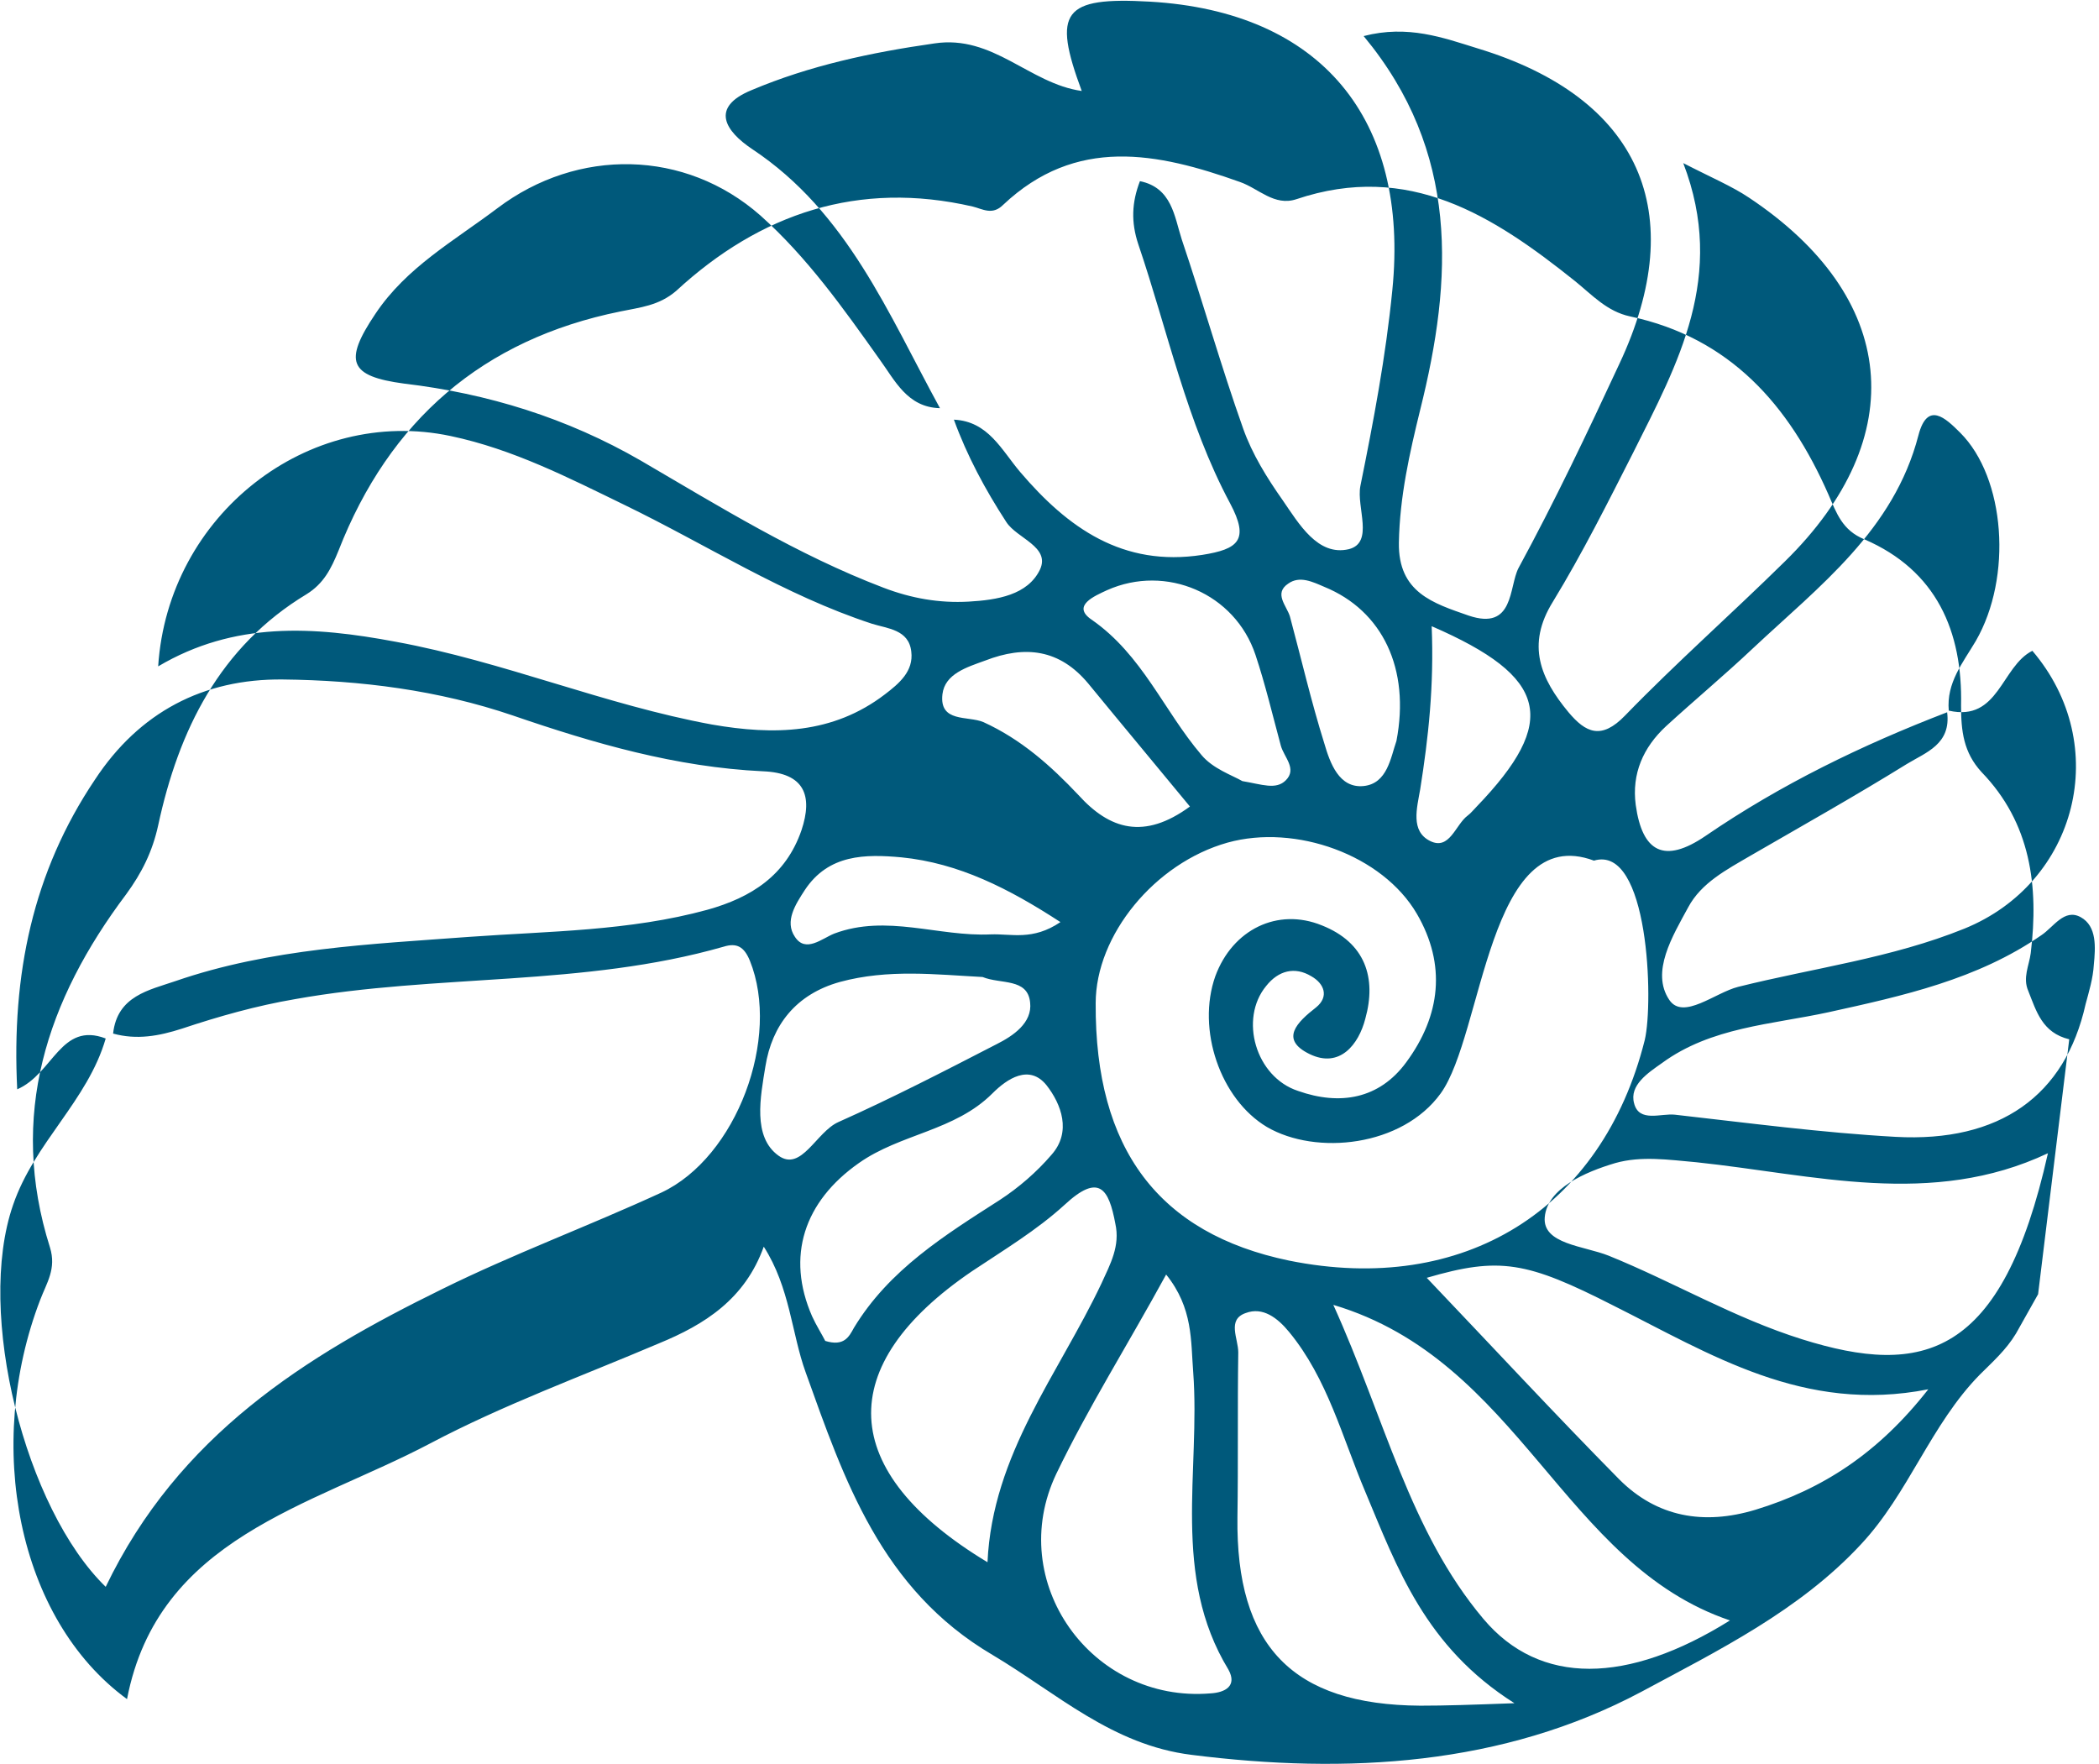 <svg width="119" height="100" viewBox="0 0 119 100" fill="none" xmlns="http://www.w3.org/2000/svg">
<path d="M115.547 73.374C115.547 73.374 114.525 75.186 114.293 75.604C113.735 76.533 112.946 77.231 112.249 77.927C109.461 80.762 108.207 84.665 105.512 87.546C102.027 91.31 97.381 93.587 93.061 95.911C85.209 100.093 76.381 100.604 67.554 99.489C63.047 98.931 59.934 96.004 56.264 93.82C49.945 90.102 47.854 83.876 45.671 77.788C44.881 75.604 44.788 73.002 43.301 70.678C42.233 73.652 39.956 75.093 37.354 76.162C32.987 78.02 28.527 79.647 24.392 81.831C17.609 85.409 8.967 87.175 7.201 96.329C0.976 91.775 -0.883 81.924 2.277 73.699C2.648 72.723 3.206 71.933 2.834 70.725C0.465 63.243 2.648 56.691 7.155 50.697C8.038 49.489 8.642 48.281 8.967 46.794C10.128 41.403 12.451 36.664 17.376 33.69C18.352 33.086 18.77 32.249 19.188 31.227C22.069 23.838 27.365 19.238 35.171 17.658C36.286 17.426 37.354 17.333 38.33 16.496C43.115 12.082 48.691 10.223 55.149 11.71C55.706 11.849 56.264 12.221 56.868 11.617C61.003 7.714 65.602 8.643 70.295 10.316C71.363 10.688 72.246 11.71 73.501 11.292C79.866 9.154 84.651 12.221 89.297 15.939C90.273 16.729 91.109 17.658 92.41 17.937C98.078 19.145 101.423 22.955 103.654 28.02C104.118 29.089 104.443 30.065 105.698 30.576C109.786 32.342 111.273 35.781 111.18 40.009C111.18 41.45 111.319 42.658 112.342 43.773C115.129 46.654 115.594 50.232 115.129 54.043C115.036 54.74 114.665 55.437 114.99 56.18C115.454 57.342 115.78 58.55 117.313 58.922L115.547 73.374ZM108.114 43.309C105.187 45.121 102.213 46.794 99.24 48.513C97.892 49.303 96.452 50.047 95.709 51.441C94.826 53.067 93.572 55.111 94.64 56.691C95.43 57.853 97.242 56.273 98.543 55.948C102.817 54.879 107.231 54.322 111.366 52.649C117.778 50.047 119.775 42.24 115.222 36.896C113.457 37.779 113.317 40.939 110.483 40.288C110.344 38.708 111.273 37.593 112.016 36.338C114.107 32.714 113.689 27.091 111.134 24.535C110.297 23.699 109.275 22.723 108.764 24.675C107.37 30.065 103.142 33.225 99.379 36.757C97.753 38.29 96.08 39.684 94.454 41.171C93.153 42.379 92.503 43.866 92.735 45.632C93.107 48.327 94.361 48.978 96.684 47.398C100.959 44.47 105.558 42.24 110.39 40.381C110.623 42.193 109.182 42.658 108.114 43.309ZM52.965 2.463C49.388 2.974 45.903 3.717 42.604 5.112C40.235 6.087 41.118 7.435 42.651 8.457C48.04 12.035 50.363 17.797 53.29 23.141C51.432 23.095 50.735 21.561 49.852 20.353C47.808 17.472 45.764 14.591 43.115 12.221C38.841 8.457 32.755 8.364 28.202 11.803C25.739 13.662 23.044 15.149 21.279 17.797C19.467 20.493 19.792 21.329 22.905 21.747C27.644 22.305 32.151 23.699 36.332 26.115C40.792 28.718 45.206 31.459 50.084 33.318C51.664 33.922 53.244 34.201 54.916 34.108C56.542 34.015 58.261 33.736 58.959 32.295C59.562 30.994 57.658 30.53 57.054 29.6C55.846 27.742 54.824 25.836 54.08 23.792C56.031 23.885 56.775 25.511 57.843 26.766C60.538 29.926 63.651 32.156 68.158 31.459C70.202 31.134 70.852 30.623 69.737 28.532C67.275 23.931 66.206 18.773 64.534 13.848C64.116 12.593 64.162 11.478 64.627 10.27C66.439 10.641 66.578 12.268 66.996 13.569C68.204 17.147 69.226 20.771 70.481 24.303C70.992 25.744 71.828 27.091 72.711 28.346C73.64 29.693 74.709 31.552 76.474 31.134C77.914 30.762 76.892 28.764 77.124 27.556C77.868 23.885 78.565 20.214 78.936 16.45C79.912 6.738 74.894 0.651 65.184 0.093C60.259 -0.186 59.655 0.651 61.328 5.158C58.355 4.74 56.31 1.952 52.965 2.463ZM0.743 68.308C-1.394 74.442 1.44 85.548 5.993 89.963C10.128 81.366 17.283 76.905 25.042 73.095C29.084 71.097 33.359 69.517 37.494 67.612C41.768 65.613 44.277 58.829 42.511 54.461C42.186 53.671 41.768 53.439 41.025 53.671C33.08 55.948 24.764 55.205 16.726 56.645C14.542 57.017 12.405 57.621 10.314 58.318C9.013 58.736 7.759 58.968 6.412 58.597C6.644 56.459 8.456 56.134 9.943 55.623C15.332 53.764 21 53.532 26.622 53.113C31.129 52.788 35.682 52.788 40.096 51.58C42.604 50.883 44.556 49.628 45.438 47.072C46.089 45.121 45.624 43.82 43.255 43.727C38.33 43.494 33.684 42.147 29.084 40.567C24.856 39.126 20.443 38.569 16.029 38.522C11.522 38.476 7.898 40.381 5.389 44.191C1.858 49.442 0.65 55.251 0.976 61.757C3.02 60.874 3.438 57.9 5.993 58.876C4.971 62.407 1.951 64.777 0.743 68.308ZM22.441 36.385C28.527 37.5 34.288 39.963 40.374 41.078C43.859 41.682 47.204 41.636 50.177 39.359C50.967 38.755 51.803 38.058 51.664 36.942C51.525 35.688 50.317 35.641 49.434 35.362C44.463 33.736 40.096 30.901 35.403 28.625C32.244 27.091 29.084 25.465 25.553 24.721C17.469 23.002 9.524 29.182 8.967 37.779C13.288 35.223 17.748 35.502 22.441 36.385ZM93.246 58.968C93.757 56.831 93.479 47.862 90.366 48.792C84.372 46.561 84.094 58.643 81.678 61.989C79.494 65.009 74.616 65.52 71.828 63.894C69.18 62.314 67.832 58.364 68.901 55.344C69.877 52.695 72.432 51.441 74.941 52.463C77.403 53.439 78.054 55.437 77.403 57.76C77.032 59.201 75.963 60.595 74.244 59.758C72.525 58.922 73.547 57.946 74.616 57.11C75.359 56.506 75.08 55.762 74.337 55.344C73.408 54.786 72.478 55.019 71.782 55.901C70.248 57.76 71.178 61.059 73.594 61.849C75.963 62.686 78.193 62.314 79.726 60.223C81.678 57.574 82.003 54.693 80.33 51.812C78.379 48.467 73.454 46.701 69.598 47.77C65.463 48.931 62.118 53.02 62.118 56.877C62.071 65.149 65.695 69.935 73.082 71.468C82.979 73.466 90.83 68.587 93.246 58.968ZM80.516 23.234C79.912 25.697 79.355 28.16 79.308 30.762C79.262 33.597 81.26 34.201 83.257 34.898C85.859 35.781 85.534 33.271 86.091 32.203C88.136 28.439 89.994 24.535 91.806 20.632C95.848 12.035 92.968 5.53 83.768 2.742C81.817 2.138 79.819 1.394 77.31 2.045C82.746 8.597 82.375 15.799 80.516 23.234ZM92.596 25.651C91.156 28.485 89.715 31.366 88.043 34.108C86.51 36.571 87.346 38.476 88.925 40.381C89.901 41.543 90.784 41.961 92.131 40.567C95.058 37.547 98.171 34.805 101.191 31.831C108.392 24.768 107.603 16.822 99.147 11.199C98.171 10.548 97.056 10.084 95.43 9.247C97.892 15.66 95.105 20.632 92.596 25.651ZM96.173 65.892C94.594 65.753 93.061 65.52 91.574 65.939C89.855 66.45 87.718 67.379 87.578 69.006C87.439 70.539 89.808 70.632 91.202 71.19C94.873 72.677 98.311 74.721 102.167 75.929C108.996 78.067 113.503 76.998 116.105 65.381C109.508 68.494 102.817 66.589 96.173 65.892ZM91.806 83.876C93.943 86.013 96.591 86.478 99.519 85.595C103.328 84.433 106.488 82.388 109.322 78.764C102.26 80.158 96.963 76.766 91.481 74.024C86.556 71.515 85.023 71.236 80.888 72.444C84.651 76.394 88.182 80.204 91.806 83.876ZM118.707 54.693C118.8 53.718 118.893 52.509 117.963 51.998C117.034 51.487 116.43 52.556 115.733 53.02C112.109 55.53 107.881 56.459 103.654 57.389C100.448 58.086 97.01 58.225 94.222 60.27C93.432 60.827 92.364 61.524 92.642 62.547C92.921 63.662 94.175 63.104 94.965 63.197C99.1 63.662 103.282 64.219 107.463 64.452C113.364 64.777 117.081 62.128 118.242 56.924C118.428 56.227 118.66 55.483 118.707 54.693ZM75.591 73.978C78.518 80.437 79.912 86.803 84.094 91.775C87.299 95.585 92.271 95.493 98.078 91.868C88.6 88.662 86.184 77.138 75.591 73.978ZM77.403 84.573C76.102 81.506 75.266 78.16 73.082 75.511C72.432 74.721 71.596 74.071 70.62 74.442C69.552 74.814 70.202 75.883 70.202 76.673C70.155 79.786 70.202 82.9 70.155 86.013C70.062 93.308 73.268 96.654 80.516 96.701C81.956 96.701 83.35 96.654 85.859 96.561C80.795 93.355 79.215 88.894 77.403 84.573ZM59.888 83.55C56.961 89.684 61.886 96.561 68.622 96.004C69.459 95.957 70.155 95.585 69.644 94.656C66.392 89.312 68.065 83.411 67.647 77.788C67.507 76.022 67.647 74.164 66.113 72.258C63.93 76.255 61.7 79.786 59.888 83.55ZM62.443 72.769C62.954 71.654 63.512 70.632 63.233 69.377C62.861 67.379 62.304 66.496 60.352 68.308C58.773 69.749 56.914 70.864 55.102 72.073C47.25 77.416 47.436 83.411 55.985 88.569C56.264 82.435 60.027 77.881 62.443 72.769ZM48.412 75.279C50.41 71.98 53.569 70.028 56.682 68.03C57.751 67.333 58.773 66.45 59.609 65.474C60.77 64.173 60.166 62.593 59.33 61.524C58.355 60.316 57.1 61.152 56.264 61.989C54.127 64.126 51.06 64.266 48.691 65.939C45.578 68.123 44.556 71.236 46.042 74.628C46.275 75.139 46.6 75.651 46.786 76.022C47.854 76.348 48.133 75.79 48.412 75.279ZM47.622 55.669C45.113 56.366 43.766 58.132 43.394 60.455C43.115 62.175 42.651 64.452 44.138 65.52C45.438 66.45 46.275 64.173 47.529 63.615C50.549 62.268 53.523 60.734 56.496 59.201C57.425 58.736 58.54 57.993 58.401 56.831C58.261 55.437 56.728 55.809 55.706 55.39C53.058 55.251 50.363 54.926 47.622 55.669ZM72.897 44.238C73.547 43.587 72.804 42.937 72.618 42.286C72.153 40.567 71.735 38.801 71.178 37.128C70.016 33.643 66.113 31.97 62.768 33.457C62.071 33.782 60.724 34.34 61.886 35.13C64.766 37.128 65.974 40.288 68.111 42.797C68.762 43.587 69.877 43.959 70.434 44.284C71.549 44.47 72.339 44.795 72.897 44.238ZM61.7 38.755C60.074 36.803 58.122 36.571 55.846 37.453C54.824 37.825 53.569 38.197 53.43 39.359C53.244 40.985 54.87 40.567 55.753 40.939C57.89 41.914 59.562 43.401 61.142 45.074C62.908 47.026 64.859 47.63 67.461 45.725C65.509 43.355 63.605 41.078 61.7 38.755ZM80.516 44.749C80.33 45.818 79.959 47.119 81.074 47.677C82.189 48.234 82.514 46.747 83.211 46.236C83.397 46.097 83.536 45.911 83.722 45.725C88.368 40.892 87.811 38.383 81.167 35.502C81.306 38.894 80.981 41.822 80.516 44.749ZM51.107 48.606C49.062 48.42 46.972 48.42 45.624 50.465C45.113 51.255 44.463 52.23 45.067 53.113C45.671 54.043 46.6 53.206 47.297 52.928C50.27 51.812 53.197 53.113 56.171 52.974C57.332 52.928 58.54 53.346 60.12 52.277C57.193 50.372 54.359 48.931 51.107 48.606ZM75.08 33.271C74.43 32.993 73.686 32.621 73.036 33.086C72.2 33.643 72.943 34.34 73.129 34.944C73.779 37.361 74.337 39.777 75.08 42.147C75.406 43.262 75.917 44.703 77.31 44.563C78.658 44.424 78.844 42.937 79.169 42.007C79.959 37.918 78.379 34.619 75.08 33.271Z" fill="#00597B"/>
</svg>
